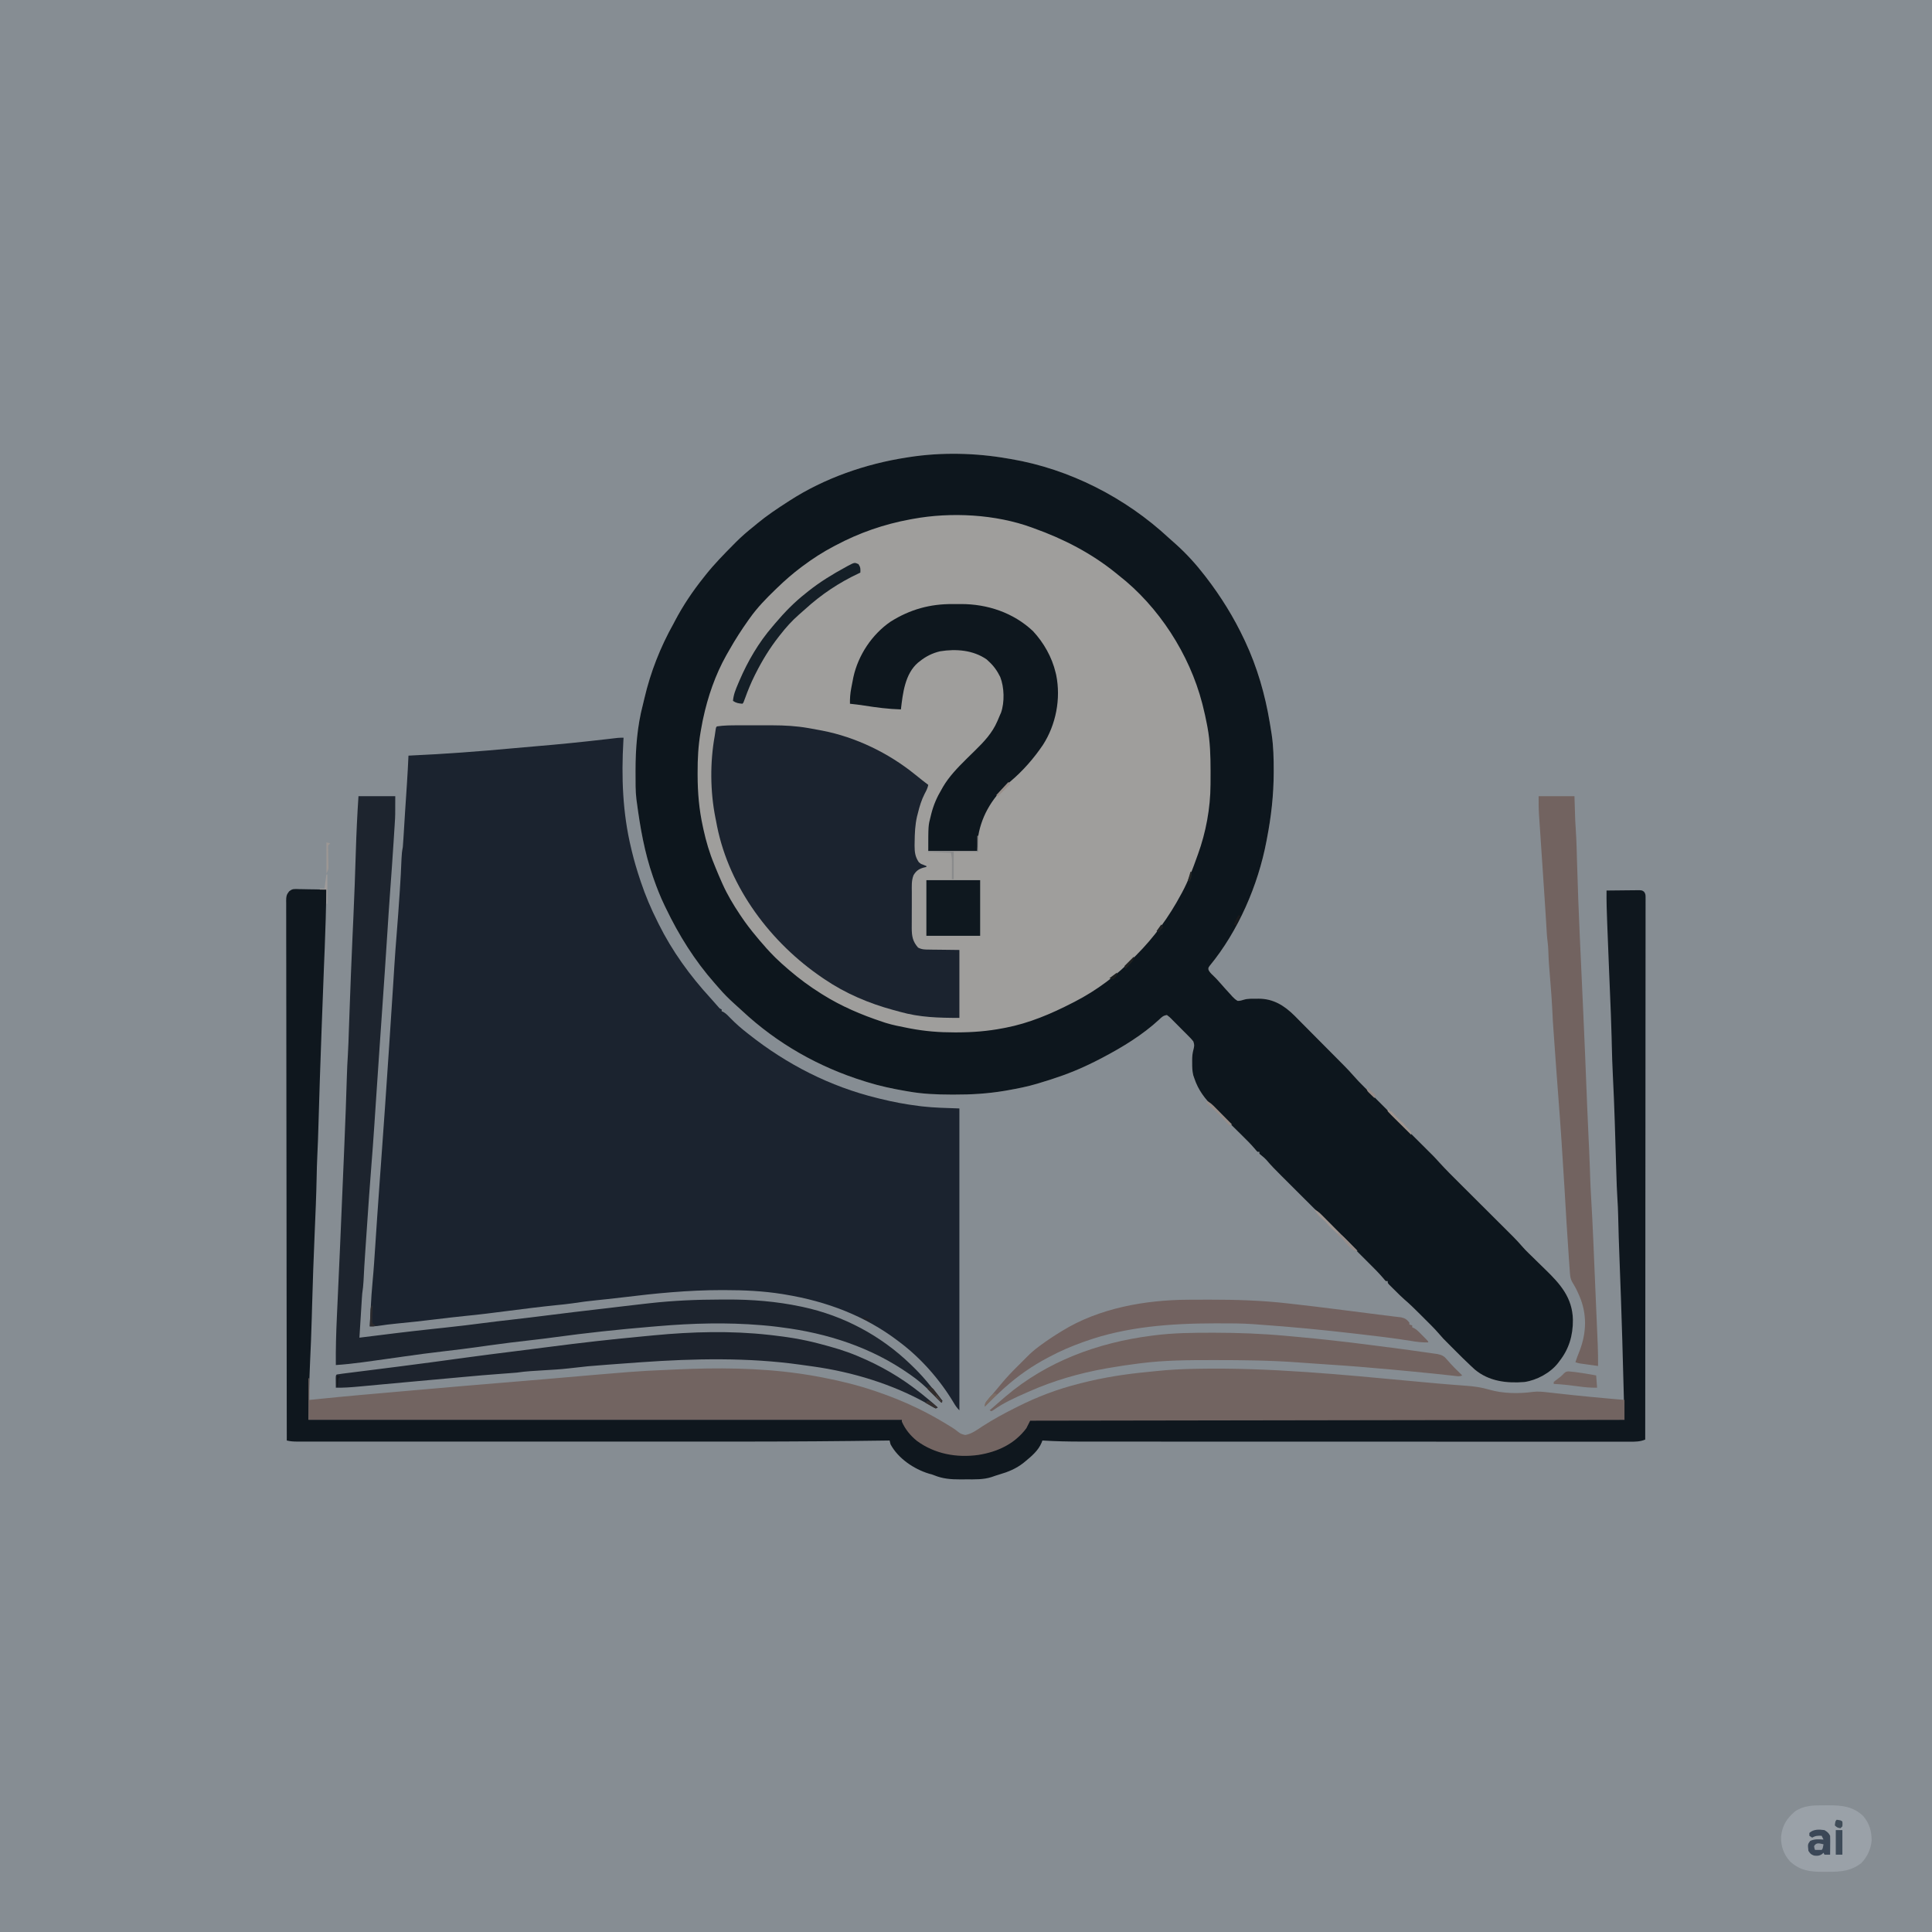 <?xml version="1.0" encoding="UTF-8"?>
<svg version="1.1" xmlns="http://www.w3.org/2000/svg" width="2048" height="2048">
<path d="M0 0 C675.84 0 1351.68 0 2048 0 C2048 675.84 2048 1351.68 2048 2048 C1372.16 2048 696.32 2048 0 2048 C0 1372.16 0 696.32 0 0 Z " fill="#868D93" transform="translate(0,0)"/>
<path d="M0 0 C1.194 0.198 2.389 0.397 3.619 0.601 C65.795 11.157 125.075 41.504 171.113 84.336 C173.62 86.65 176.174 88.889 178.75 91.125 C189.776 101.028 199.964 112.267 209 124 C209.453 124.586 209.906 125.171 210.373 125.775 C226.286 146.426 239.897 168.384 251 192 C251.43 192.907 251.43 192.907 251.868 193.833 C264.662 221.123 273.088 250.311 278 280 C278.144 280.859 278.288 281.717 278.437 282.602 C278.866 285.191 279.281 287.782 279.688 290.375 C279.807 291.122 279.927 291.87 280.05 292.64 C281.935 305.277 282.21 318.057 282.188 330.812 C282.187 331.524 282.186 332.236 282.185 332.969 C282.118 356.746 279.544 379.653 275 403 C274.732 404.429 274.732 404.429 274.458 405.887 C265.592 452.474 244.556 501.048 214.414 537.688 C212.809 539.844 212.809 539.844 213.047 542.078 C214.237 544.477 215.668 545.921 217.625 547.75 C220.244 550.267 222.729 552.78 225.062 555.562 C226.368 557.048 227.682 558.526 229 560 C229.804 560.915 229.804 560.915 230.624 561.848 C232.51 563.97 234.438 566.048 236.375 568.125 C236.987 568.826 237.6 569.526 238.231 570.248 C240.078 572.187 241.659 573.694 244 575 C246.435 574.989 248.299 574.457 250.612 573.709 C254.817 572.46 259.083 572.672 263.438 572.688 C264.315 572.671 265.192 572.655 266.096 572.639 C281.868 572.627 293.485 579.979 304.379 590.778 C306.496 592.904 308.6 595.041 310.703 597.18 C312.194 598.678 313.686 600.174 315.179 601.67 C319.087 605.592 322.98 609.528 326.87 613.468 C330.038 616.671 333.217 619.864 336.397 623.056 C340.211 626.885 344.02 630.719 347.828 634.555 C348.546 635.277 349.263 636 350.003 636.744 C352.051 638.808 354.095 640.876 356.138 642.945 C356.731 643.542 357.324 644.14 357.936 644.756 C360.873 647.738 363.701 650.773 366.437 653.942 C370.075 658.141 373.938 662.072 377.875 665.989 C379.006 667.12 379.006 667.12 380.16 668.274 C382.627 670.741 385.099 673.204 387.57 675.668 C389.297 677.393 391.024 679.118 392.751 680.844 C397.281 685.37 401.814 689.893 406.347 694.416 C410.958 699.017 415.567 703.621 420.176 708.225 C427.617 715.657 435.06 723.088 442.506 730.517 C443.781 731.789 445.056 733.062 446.331 734.336 C447.777 735.778 449.229 737.214 450.682 738.65 C453.103 741.104 455.406 743.638 457.708 746.204 C464.621 753.814 471.922 761.035 479.209 768.284 C481.726 770.789 484.24 773.296 486.753 775.805 C492.083 781.123 497.416 786.437 502.75 791.75 C508.951 797.928 515.151 804.107 521.346 810.29 C523.812 812.749 526.28 815.206 528.749 817.662 C530.27 819.179 531.791 820.696 533.312 822.214 C534.328 823.222 534.328 823.222 535.365 824.251 C539.226 828.113 542.879 832.094 546.448 836.227 C548.294 838.336 550.235 840.316 552.248 842.266 C553.002 843.001 553.757 843.736 554.534 844.493 C555.326 845.261 556.118 846.029 556.934 846.82 C558.652 848.507 560.371 850.195 562.088 851.883 C564.757 854.503 567.431 857.119 570.118 859.721 C586.107 875.223 598.889 889.707 599.361 913.074 C599.442 929.532 595.342 943.899 585 957 C584.528 957.636 584.056 958.271 583.57 958.926 C575.343 969.408 561.108 977.059 548 979 C529.123 980.528 510.222 978.29 495.215 965.655 C494.289 964.795 493.364 963.934 492.41 963.047 C491.899 962.572 491.388 962.097 490.861 961.607 C485.395 956.494 480.079 951.231 474.798 945.928 C473.174 944.299 471.546 942.676 469.916 941.053 C461.285 932.427 461.285 932.427 457.578 928.078 C452.819 922.511 447.56 917.412 442.376 912.245 C440.566 910.441 438.762 908.632 436.959 906.822 C431.72 901.581 426.483 896.418 420.84 891.608 C417.24 888.461 413.881 885.065 410.5 881.688 C409.773 880.973 409.046 880.258 408.297 879.521 C407.268 878.496 407.268 878.496 406.219 877.449 C405.599 876.834 404.98 876.219 404.342 875.585 C403 874 403 874 403 872 C402.34 872 401.68 872 401 872 C399.665 870.645 399.665 870.645 398.072 868.703 C393.295 863.092 388.071 857.947 382.852 852.754 C381.739 851.643 380.626 850.531 379.513 849.42 C377.131 847.041 374.747 844.663 372.362 842.286 C368.584 838.523 364.811 834.755 361.038 830.987 C353.028 822.988 345.014 814.994 337 807 C328.346 798.368 319.692 789.735 311.044 781.097 C307.299 777.357 303.551 773.62 299.802 769.884 C297.464 767.554 295.129 765.221 292.793 762.888 C291.717 761.814 290.639 760.74 289.561 759.667 C284.346 754.477 279.204 749.279 274.475 743.635 C272.948 741.942 271.341 740.548 269.562 739.125 C268.717 738.424 267.871 737.722 267 737 C267 736.34 267 735.68 267 735 C266.34 735 265.68 735 265 735 C263.666 733.641 263.666 733.641 262.072 731.695 C257.785 726.658 253.114 722.046 248.399 717.416 C246.805 715.849 245.216 714.277 243.628 712.704 C239.119 708.237 234.607 703.773 230.079 699.325 C227.293 696.589 224.518 693.842 221.748 691.089 C220.703 690.053 219.654 689.021 218.601 687.993 C209.293 678.901 202.133 669.457 198 657 C197.64 655.942 197.281 654.883 196.91 653.793 C195.828 649.285 195.706 645.176 195.75 640.562 C195.742 639.755 195.735 638.947 195.727 638.115 C195.739 634.121 196.003 630.571 197.078 626.715 C198.028 622.885 198.27 621.633 197 618 C195.174 615.582 193.067 613.483 190.918 611.352 C190.307 610.735 189.697 610.118 189.068 609.483 C187.777 608.185 186.482 606.893 185.181 605.605 C183.189 603.627 181.222 601.625 179.256 599.621 C177.999 598.363 176.74 597.107 175.48 595.852 C174.597 594.949 174.597 594.949 173.697 594.027 C171.86 592.175 171.86 592.175 169 590 C165.197 590.459 163.461 592.182 160.75 594.812 C143.124 611.077 122.143 623.861 101 635 C100.028 635.515 100.028 635.515 99.036 636.041 C94.409 638.473 89.728 640.773 85 643 C84.18 643.387 83.36 643.773 82.515 644.171 C66.765 651.504 50.64 657.05 34 662 C33.135 662.262 32.269 662.523 31.377 662.792 C21.241 665.817 10.976 667.849 0.562 669.688 C-0.58 669.89 -1.722 670.093 -2.898 670.302 C-20.799 673.317 -38.549 674.381 -56.688 674.312 C-57.695 674.311 -58.703 674.309 -59.741 674.307 C-75.036 674.26 -89.909 673.683 -105 671 C-106.606 670.727 -106.606 670.727 -108.244 670.448 C-122.053 668.069 -135.623 665.181 -149 661 C-150.324 660.593 -150.324 660.593 -151.675 660.177 C-200.112 645.141 -244.149 620.2 -281.254 585.562 C-283.908 583.086 -286.602 580.663 -289.312 578.25 C-295.224 572.933 -300.764 567.423 -305.945 561.391 C-307.488 559.596 -309.048 557.818 -310.617 556.047 C-331.508 532.335 -348.345 505.447 -362 477 C-362.525 475.922 -363.05 474.844 -363.591 473.734 C-368.019 464.538 -371.711 455.198 -375.062 445.562 C-375.321 444.82 -375.58 444.078 -375.847 443.314 C-384.875 417.321 -389.379 391.21 -393 364 C-393.124 363.105 -393.249 362.21 -393.377 361.288 C-394.473 352.261 -394.288 343.079 -394.312 334 C-394.315 333.056 -394.318 332.111 -394.32 331.138 C-394.327 307.59 -392.525 283.917 -386.53 261.061 C-385.955 258.824 -385.434 256.579 -384.918 254.328 C-378.43 226.464 -367.98 199.95 -354 175 C-353.549 174.139 -353.098 173.278 -352.633 172.391 C-343.966 155.878 -333.658 140.524 -322 126 C-321.21 124.997 -320.42 123.994 -319.605 122.961 C-310.61 111.712 -300.568 101.468 -290.438 91.25 C-289.575 90.375 -288.713 89.5 -287.825 88.598 C-281.864 82.629 -275.595 77.252 -269 72 C-267.792 70.999 -266.585 69.996 -265.383 68.988 C-255.126 60.512 -244.188 53.184 -233 46 C-232.357 45.582 -231.713 45.163 -231.05 44.732 C-194.141 20.86 -150.274 5.648 -107 -1 C-106.134 -1.14 -105.268 -1.279 -104.375 -1.423 C-70.233 -6.735 -33.992 -5.941 0 0 Z " fill="#9F9E9C" transform="translate(1068,486)"/>
<path d="M0 0 C-0.068 1.16 -0.136 2.32 -0.206 3.515 C-2.377 41.784 -1.032 79.571 8 117 C8.27 118.147 8.54 119.294 8.818 120.476 C11.242 130.603 14.206 140.499 17.5 150.375 C17.758 151.152 18.016 151.929 18.282 152.729 C23.172 167.347 29.057 181.224 36 195 C36.645 196.303 36.645 196.303 37.304 197.632 C51.52 226.232 70.399 252.276 91.965 275.777 C94.822 278.898 97.594 282.093 100.371 285.285 C101.904 287.094 101.904 287.094 104 288 C104 288.66 104 289.32 104 290 C104.818 290.323 104.818 290.323 105.652 290.652 C108.804 292.461 111.078 294.957 113.562 297.562 C119.052 303.169 124.801 308.179 131 313 C131.89 313.705 131.89 313.705 132.798 314.424 C173.154 346.365 218.976 369.823 269 382 C270.034 382.258 271.068 382.516 272.133 382.782 C285.494 386.094 298.85 388.611 312.5 390.312 C313.742 390.472 314.985 390.631 316.265 390.795 C329.552 392.332 342.511 392.5 356 393 C356 498.6 356 604.2 356 713 C353.156 710.156 351.572 707.758 349.562 704.312 C335.235 680.482 315.209 657.715 293 641 C292.38 640.525 291.76 640.051 291.121 639.562 C255.923 612.728 215.132 597.516 171.688 590.312 C170.479 590.11 169.271 589.907 168.026 589.698 C147.856 586.511 127.648 585.563 107.25 585.562 C106.068 585.56 104.887 585.558 103.669 585.556 C68.552 585.567 33.632 589.018 -1.194 593.297 C-6.484 593.944 -11.778 594.537 -17.078 595.098 C-17.85 595.179 -18.622 595.261 -19.417 595.345 C-22.473 595.668 -25.528 595.988 -28.584 596.305 C-37.017 597.183 -45.384 598.176 -53.758 599.52 C-59.367 600.351 -65.009 600.888 -70.649 601.46 C-87.803 603.212 -104.9 605.351 -122 607.562 C-137.165 609.521 -152.315 611.461 -167.535 612.938 C-178.023 613.964 -188.477 615.233 -198.938 616.5 C-212.691 618.166 -226.443 619.729 -240.238 621.012 C-247.17 621.666 -254.033 622.543 -260.915 623.609 C-263.656 623.956 -266.242 624.076 -269 624 C-268.757 619.133 -268.509 614.267 -268.255 609.4 C-268.17 607.756 -268.087 606.112 -268.005 604.468 C-267.545 595.216 -266.948 585.999 -266.066 576.777 C-264.816 563.63 -263.976 550.456 -263.114 537.278 C-262.577 529.077 -262.028 520.876 -261.477 512.676 C-261.418 511.804 -261.36 510.933 -261.299 510.035 C-260.374 496.284 -259.401 482.538 -258.398 468.793 C-258.33 467.85 -258.261 466.906 -258.19 465.934 C-257.835 461.069 -257.479 456.203 -257.123 451.337 C-254.188 411.192 -251.419 371.038 -248.75 330.875 C-248.666 329.614 -248.582 328.353 -248.496 327.053 C-247.024 304.929 -245.553 282.804 -244.152 260.675 C-244.085 259.607 -244.017 258.538 -243.947 257.438 C-243.632 252.455 -243.318 247.473 -243.008 242.49 C-242.285 230.963 -241.441 219.449 -240.5 207.938 C-239.338 193.632 -238.312 179.322 -237.375 165 C-237.313 164.057 -237.25 163.114 -237.186 162.142 C-236.438 150.813 -235.792 139.488 -235.373 128.142 C-235.205 123.965 -234.845 120.097 -234 116 C-233.696 112.767 -233.51 109.527 -233.316 106.285 C-233.257 105.33 -233.197 104.374 -233.135 103.39 C-232.941 100.281 -232.752 97.172 -232.562 94.062 C-232.363 90.845 -232.162 87.629 -231.962 84.412 C-231.828 82.274 -231.696 80.137 -231.563 77.999 C-230.964 68.344 -230.32 58.692 -229.647 49.041 C-228.963 39.034 -228.482 29.018 -228 19 C-227.174 18.964 -227.174 18.964 -226.332 18.926 C-189.38 17.28 -152.632 14.498 -115.809 11.083 C-107.662 10.328 -99.513 9.607 -91.359 8.934 C-67.927 6.991 -44.568 4.609 -21.208 1.93 C-20.089 1.802 -18.97 1.674 -17.818 1.542 C-15.716 1.301 -13.614 1.058 -11.512 0.813 C-10.578 0.705 -9.644 0.598 -8.681 0.487 C-7.869 0.393 -7.058 0.298 -6.222 0.201 C-4.155 0.014 -2.075 0 0 0 Z " fill="#1B232F" transform="translate(661,782)"/>
<path d="M0 0 C1.194 0.198 2.389 0.397 3.619 0.601 C65.795 11.157 125.075 41.504 171.113 84.336 C173.62 86.65 176.174 88.889 178.75 91.125 C189.776 101.028 199.964 112.267 209 124 C209.453 124.586 209.906 125.171 210.373 125.775 C226.286 146.426 239.897 168.384 251 192 C251.43 192.907 251.43 192.907 251.868 193.833 C264.662 221.123 273.088 250.311 278 280 C278.144 280.859 278.288 281.717 278.437 282.602 C278.866 285.191 279.281 287.782 279.688 290.375 C279.807 291.122 279.927 291.87 280.05 292.64 C281.935 305.277 282.21 318.057 282.188 330.812 C282.187 331.524 282.186 332.236 282.185 332.969 C282.118 356.746 279.544 379.653 275 403 C274.732 404.429 274.732 404.429 274.458 405.887 C265.592 452.474 244.556 501.048 214.414 537.688 C212.809 539.844 212.809 539.844 213.047 542.078 C214.237 544.477 215.668 545.921 217.625 547.75 C220.244 550.267 222.729 552.78 225.062 555.562 C226.368 557.048 227.682 558.526 229 560 C229.804 560.915 229.804 560.915 230.624 561.848 C232.51 563.97 234.438 566.048 236.375 568.125 C236.987 568.826 237.6 569.526 238.231 570.248 C240.078 572.187 241.659 573.694 244 575 C246.435 574.989 248.299 574.457 250.612 573.709 C254.817 572.46 259.083 572.672 263.438 572.688 C264.315 572.671 265.192 572.655 266.096 572.639 C281.868 572.627 293.485 579.979 304.379 590.778 C306.496 592.904 308.6 595.041 310.703 597.18 C312.194 598.678 313.686 600.174 315.179 601.67 C319.087 605.592 322.98 609.528 326.87 613.468 C330.038 616.671 333.217 619.864 336.397 623.056 C340.211 626.885 344.02 630.719 347.828 634.555 C348.546 635.277 349.263 636 350.003 636.744 C352.051 638.808 354.095 640.876 356.138 642.945 C356.731 643.542 357.324 644.14 357.936 644.756 C360.873 647.738 363.701 650.773 366.437 653.942 C370.075 658.141 373.938 662.072 377.875 665.989 C379.006 667.12 379.006 667.12 380.16 668.274 C382.627 670.741 385.099 673.204 387.57 675.668 C389.297 677.393 391.024 679.118 392.751 680.844 C397.281 685.37 401.814 689.893 406.347 694.416 C410.958 699.017 415.567 703.621 420.176 708.225 C427.617 715.657 435.06 723.088 442.506 730.517 C443.781 731.789 445.056 733.062 446.331 734.336 C447.777 735.778 449.229 737.214 450.682 738.65 C453.103 741.104 455.406 743.638 457.708 746.204 C464.621 753.814 471.922 761.035 479.209 768.284 C481.726 770.789 484.24 773.296 486.753 775.805 C492.083 781.123 497.416 786.437 502.75 791.75 C508.951 797.928 515.151 804.107 521.346 810.29 C523.812 812.749 526.28 815.206 528.749 817.662 C530.27 819.179 531.791 820.696 533.312 822.214 C534.328 823.222 534.328 823.222 535.365 824.251 C539.226 828.113 542.879 832.094 546.448 836.227 C548.294 838.336 550.235 840.316 552.248 842.266 C553.002 843.001 553.757 843.736 554.534 844.493 C555.326 845.261 556.118 846.029 556.934 846.82 C558.652 848.507 560.371 850.195 562.088 851.883 C564.757 854.503 567.431 857.119 570.118 859.721 C586.107 875.223 598.889 889.707 599.361 913.074 C599.442 929.532 595.342 943.899 585 957 C584.528 957.636 584.056 958.271 583.57 958.926 C575.343 969.408 561.108 977.059 548 979 C529.123 980.528 510.222 978.29 495.215 965.655 C494.289 964.795 493.364 963.934 492.41 963.047 C491.899 962.572 491.388 962.097 490.861 961.607 C485.395 956.494 480.079 951.231 474.798 945.928 C473.174 944.299 471.546 942.676 469.916 941.053 C461.285 932.427 461.285 932.427 457.578 928.078 C452.819 922.511 447.56 917.412 442.376 912.245 C440.566 910.441 438.762 908.632 436.959 906.822 C431.72 901.581 426.483 896.418 420.84 891.608 C417.24 888.461 413.881 885.065 410.5 881.688 C409.773 880.973 409.046 880.258 408.297 879.521 C407.268 878.496 407.268 878.496 406.219 877.449 C405.599 876.834 404.98 876.219 404.342 875.585 C403 874 403 874 403 872 C402.34 872 401.68 872 401 872 C399.665 870.645 399.665 870.645 398.072 868.703 C393.295 863.092 388.071 857.947 382.852 852.754 C381.739 851.643 380.626 850.531 379.513 849.42 C377.131 847.041 374.747 844.663 372.362 842.286 C368.584 838.523 364.811 834.755 361.038 830.987 C353.028 822.988 345.014 814.994 337 807 C328.346 798.368 319.692 789.735 311.044 781.097 C307.299 777.357 303.551 773.62 299.802 769.884 C297.464 767.554 295.129 765.221 292.793 762.888 C291.717 761.814 290.639 760.74 289.561 759.667 C284.346 754.477 279.204 749.279 274.475 743.635 C272.948 741.942 271.341 740.548 269.562 739.125 C268.717 738.424 267.871 737.722 267 737 C267 736.34 267 735.68 267 735 C266.34 735 265.68 735 265 735 C263.666 733.641 263.666 733.641 262.072 731.695 C257.785 726.658 253.114 722.046 248.399 717.416 C246.805 715.849 245.216 714.277 243.628 712.704 C239.119 708.237 234.607 703.773 230.079 699.325 C227.293 696.589 224.518 693.842 221.748 691.089 C220.703 690.053 219.654 689.021 218.601 687.993 C209.293 678.901 202.133 669.457 198 657 C197.64 655.942 197.281 654.883 196.91 653.793 C195.828 649.285 195.706 645.176 195.75 640.562 C195.742 639.755 195.735 638.947 195.727 638.115 C195.739 634.121 196.003 630.571 197.078 626.715 C198.028 622.885 198.27 621.633 197 618 C195.174 615.582 193.067 613.483 190.918 611.352 C190.307 610.735 189.697 610.118 189.068 609.483 C187.777 608.185 186.482 606.893 185.181 605.605 C183.189 603.627 181.222 601.625 179.256 599.621 C177.999 598.363 176.74 597.107 175.48 595.852 C174.597 594.949 174.597 594.949 173.697 594.027 C171.86 592.175 171.86 592.175 169 590 C165.197 590.459 163.461 592.182 160.75 594.812 C143.124 611.077 122.143 623.861 101 635 C100.028 635.515 100.028 635.515 99.036 636.041 C94.409 638.473 89.728 640.773 85 643 C84.18 643.387 83.36 643.773 82.515 644.171 C66.765 651.504 50.64 657.05 34 662 C33.135 662.262 32.269 662.523 31.377 662.792 C21.241 665.817 10.976 667.849 0.562 669.688 C-0.58 669.89 -1.722 670.093 -2.898 670.302 C-20.799 673.317 -38.549 674.381 -56.688 674.312 C-57.695 674.311 -58.703 674.309 -59.741 674.307 C-75.036 674.26 -89.909 673.683 -105 671 C-106.606 670.727 -106.606 670.727 -108.244 670.448 C-122.053 668.069 -135.623 665.181 -149 661 C-150.324 660.593 -150.324 660.593 -151.675 660.177 C-200.112 645.141 -244.149 620.2 -281.254 585.562 C-283.908 583.086 -286.602 580.663 -289.312 578.25 C-295.224 572.933 -300.764 567.423 -305.945 561.391 C-307.488 559.596 -309.048 557.818 -310.617 556.047 C-331.508 532.335 -348.345 505.447 -362 477 C-362.525 475.922 -363.05 474.844 -363.591 473.734 C-368.019 464.538 -371.711 455.198 -375.062 445.562 C-375.321 444.82 -375.58 444.078 -375.847 443.314 C-384.875 417.321 -389.379 391.21 -393 364 C-393.124 363.105 -393.249 362.21 -393.377 361.288 C-394.473 352.261 -394.288 343.079 -394.312 334 C-394.315 333.056 -394.318 332.111 -394.32 331.138 C-394.327 307.59 -392.525 283.917 -386.53 261.061 C-385.955 258.824 -385.434 256.579 -384.918 254.328 C-378.43 226.464 -367.98 199.95 -354 175 C-353.549 174.139 -353.098 173.278 -352.633 172.391 C-343.966 155.878 -333.658 140.524 -322 126 C-321.21 124.997 -320.42 123.994 -319.605 122.961 C-310.61 111.712 -300.568 101.468 -290.438 91.25 C-289.575 90.375 -288.713 89.5 -287.825 88.598 C-281.864 82.629 -275.595 77.252 -269 72 C-267.792 70.999 -266.585 69.996 -265.383 68.988 C-255.126 60.512 -244.188 53.184 -233 46 C-232.357 45.582 -231.713 45.163 -231.05 44.732 C-194.141 20.86 -150.274 5.648 -107 -1 C-106.134 -1.14 -105.268 -1.279 -104.375 -1.423 C-70.233 -6.735 -33.992 -5.941 0 0 Z M-100 64 C-100.981 64.177 -101.962 64.354 -102.973 64.536 C-130.863 69.686 -156.95 78.668 -182 92 C-183.066 92.558 -183.066 92.558 -184.154 93.127 C-195.762 99.227 -206.504 106.146 -217 114 C-217.624 114.466 -218.248 114.931 -218.891 115.411 C-227.764 122.082 -236.019 129.29 -244 137 C-244.707 137.68 -245.415 138.36 -246.144 139.061 C-255.894 148.481 -265.12 157.949 -273 169 C-273.514 169.718 -274.027 170.435 -274.557 171.175 C-281.878 181.479 -288.695 192.02 -294.893 203.037 C-295.928 204.872 -296.984 206.694 -298.043 208.516 C-309.723 229.311 -317.734 252.591 -322.688 275.875 C-322.878 276.77 -323.069 277.666 -323.265 278.588 C-323.895 281.718 -324.458 284.853 -325 288 C-325.127 288.726 -325.254 289.452 -325.384 290.199 C-327.814 304.436 -328.563 318.384 -328.5 332.812 C-328.499 333.877 -328.497 334.941 -328.496 336.037 C-328.435 354.485 -326.954 371.95 -323 390 C-322.759 391.121 -322.519 392.243 -322.271 393.398 C-319.504 406.004 -315.939 418.083 -311 430 C-310.398 431.498 -309.796 432.997 -309.195 434.496 C-307.218 439.37 -305.137 444.194 -303 449 C-302.655 449.778 -302.311 450.556 -301.956 451.357 C-296.91 462.549 -290.732 472.862 -283.938 483.062 C-283.562 483.628 -283.187 484.193 -282.801 484.775 C-277.612 492.554 -272.032 499.86 -266 507 C-264.984 508.227 -263.969 509.453 -262.953 510.68 C-257.931 516.649 -252.764 522.416 -247.25 527.938 C-246.744 528.445 -246.237 528.952 -245.716 529.474 C-241.633 533.497 -237.346 537.265 -233 541 C-232.36 541.552 -231.72 542.104 -231.061 542.673 C-220.569 551.659 -209.701 559.663 -198 567 C-197.315 567.433 -196.63 567.865 -195.924 568.311 C-176.173 580.679 -155.076 589.673 -133 597 C-131.132 597.628 -131.132 597.628 -129.227 598.27 C-121.652 600.617 -113.9 602.099 -106.125 603.625 C-104.547 603.935 -104.547 603.935 -102.938 604.251 C-87.302 607.204 -72.194 608.408 -56.312 608.375 C-54.905 608.375 -54.905 608.375 -53.469 608.374 C-36.999 608.338 -21.201 607.136 -5 604 C-4.078 603.829 -3.156 603.657 -2.206 603.481 C22.811 598.691 46.47 588.633 69 577 C69.827 576.578 70.654 576.155 71.505 575.72 C94.603 563.809 116.081 547.828 134 529 C135.183 527.819 135.183 527.819 136.391 526.613 C155.557 507.418 171.199 485.888 184 462 C184.506 461.072 184.506 461.072 185.022 460.125 C191.636 447.92 196.342 435.052 201 422 C201.397 420.911 201.397 420.911 201.801 419.8 C210.348 396.292 215.077 370.761 215.203 345.742 C215.21 344.804 215.217 343.866 215.224 342.899 C215.242 339.891 215.248 336.883 215.25 333.875 C215.251 332.846 215.251 331.817 215.252 330.757 C215.236 315.307 214.834 300.232 212 285 C211.823 284.037 211.646 283.075 211.464 282.083 C210.184 275.335 208.681 268.659 207 262 C206.79 261.167 206.581 260.335 206.365 259.477 C192.91 207.606 160.362 157.02 118 124 C116.945 123.145 115.892 122.288 114.84 121.43 C88.839 100.363 59.411 85.243 28 74 C27.019 73.637 27.019 73.637 26.018 73.267 C-12.55 59.104 -59.77 56.636 -100 64 Z " fill="#0D161D" transform="translate(1068,486)"/>
<path d="M0 0 C0.74 0 1.481 0.001 2.244 0.001 C3.027 0.027 3.811 0.053 4.618 0.079 C5.432 0.086 6.246 0.093 7.085 0.101 C9.674 0.129 12.26 0.191 14.848 0.255 C16.608 0.28 18.368 0.303 20.128 0.323 C24.431 0.378 28.733 0.465 33.036 0.568 C32.63 21.275 32.113 41.973 31.249 62.667 C31.023 68.084 30.804 73.502 30.584 78.92 C30.539 80.044 30.493 81.167 30.446 82.324 C29.629 102.546 28.899 122.772 28.164 142.997 C28.034 146.569 27.903 150.141 27.773 153.713 C26.609 185.634 25.508 217.556 24.632 249.487 C24.319 260.782 23.95 272.064 23.377 283.349 C23.015 290.605 22.841 297.857 22.705 305.121 C22.317 325.032 21.461 344.922 20.598 364.818 C19.478 390.662 18.568 416.503 17.855 442.362 C17.739 446.556 17.623 450.749 17.505 454.943 C17.486 455.616 17.467 456.289 17.447 456.983 C17.029 471.694 16.439 486.397 15.733 501.097 C14.793 521.589 14.502 542.037 14.036 562.568 C221.606 562.568 429.176 562.568 643.036 562.568 C645.016 566.198 646.996 569.828 649.036 573.568 C660.592 588.839 678.056 596.343 696.645 599.064 C718.307 601.788 741.669 597.775 760.036 585.568 C768.451 578.997 774.279 572.082 779.036 562.568 C986.936 562.568 1194.836 562.568 1409.036 562.568 C1407.612 506.337 1406.068 450.135 1403.845 393.936 C1403.208 377.845 1402.678 361.756 1402.339 345.656 C1402.193 339.878 1401.963 334.134 1401.563 328.367 C1400.983 319.511 1400.697 310.652 1400.436 301.782 C1400.349 298.858 1400.26 295.934 1400.169 293.009 C1399.913 284.704 1399.663 276.399 1399.414 268.094 C1399.23 261.985 1399.043 255.876 1398.852 249.767 C1398.821 248.761 1398.79 247.755 1398.757 246.718 C1398.235 230.112 1397.538 213.517 1396.706 196.923 C1396.177 186.285 1395.816 175.655 1395.598 165.005 C1395.56 163.293 1395.522 161.581 1395.483 159.868 C1395.467 159.145 1395.45 158.422 1395.433 157.677 C1395.032 140.946 1394.29 124.226 1393.598 107.505 C1393.532 105.891 1393.465 104.277 1393.399 102.663 C1393.266 99.444 1393.133 96.225 1393 93.006 C1392.967 92.213 1392.934 91.42 1392.901 90.603 C1392.835 89.004 1392.768 87.406 1392.702 85.807 C1392.102 71.294 1391.524 56.78 1390.978 42.264 C1390.893 40 1390.807 37.736 1390.719 35.472 C1390.284 24.165 1389.892 12.885 1390.036 1.568 C1395.393 1.494 1400.749 1.439 1406.106 1.403 C1407.929 1.388 1409.752 1.367 1411.574 1.341 C1414.193 1.305 1416.811 1.288 1419.43 1.275 C1420.246 1.259 1421.062 1.244 1421.902 1.228 C1427.573 1.226 1427.573 1.226 1429.752 2.834 C1431.322 4.954 1431.41 6.033 1431.408 8.653 C1431.415 9.489 1431.422 10.326 1431.429 11.188 C1431.421 12.109 1431.413 13.03 1431.405 13.979 C1431.408 14.96 1431.412 15.941 1431.416 16.952 C1431.424 20.271 1431.41 23.59 1431.397 26.909 C1431.398 29.3 1431.401 31.691 1431.404 34.082 C1431.41 39.297 1431.406 44.511 1431.394 49.726 C1431.375 57.479 1431.374 65.233 1431.377 72.987 C1431.381 86.029 1431.371 99.071 1431.353 112.113 C1431.335 125.031 1431.324 137.948 1431.321 150.866 C1431.32 151.668 1431.32 152.471 1431.32 153.297 C1431.319 157.373 1431.318 161.448 1431.317 165.523 C1431.311 194.405 1431.291 223.287 1431.262 252.169 C1431.235 280.232 1431.213 308.294 1431.201 336.357 C1431.2 337.222 1431.2 338.086 1431.199 338.977 C1431.196 347.66 1431.192 356.343 1431.188 365.027 C1431.18 382.716 1431.172 400.405 1431.163 418.094 C1431.163 418.908 1431.162 419.721 1431.162 420.559 C1431.134 474.895 1431.086 529.231 1431.036 583.568 C1425.556 585.854 1420.611 585.847 1414.78 585.817 C1413.744 585.819 1412.708 585.822 1411.641 585.824 C1408.153 585.831 1404.665 585.823 1401.177 585.815 C1398.658 585.816 1396.138 585.819 1393.619 585.822 C1388.132 585.827 1382.645 585.826 1377.159 585.819 C1368.999 585.81 1360.839 585.811 1352.68 585.815 C1338.949 585.822 1325.218 585.818 1311.488 585.81 C1297.878 585.801 1284.268 585.796 1270.658 585.796 C1269.388 585.796 1269.388 585.796 1268.093 585.796 C1264.656 585.796 1261.22 585.796 1257.783 585.797 C1225.528 585.797 1193.272 585.788 1161.016 585.772 C1132.383 585.759 1103.75 585.752 1075.117 585.753 C1073.28 585.753 1071.444 585.753 1069.607 585.753 C1068.245 585.753 1068.245 585.753 1066.856 585.753 C1062.285 585.753 1057.714 585.753 1053.143 585.753 C1051.791 585.753 1051.791 585.753 1050.411 585.753 C1026.471 585.754 1002.531 585.749 978.591 585.743 C977.738 585.743 976.886 585.743 976.008 585.742 C972.58 585.742 969.152 585.741 965.725 585.74 C953.824 585.737 941.923 585.735 930.021 585.735 C914.67 585.734 899.318 585.73 883.967 585.72 C875.857 585.715 867.747 585.713 859.637 585.714 C853.565 585.715 847.493 585.711 841.421 585.704 C838.976 585.702 836.532 585.702 834.088 585.704 C820.037 585.713 806.062 585.432 792.036 584.568 C791.735 585.348 791.434 586.128 791.124 586.932 C787.764 595.071 780.702 601.105 774.036 606.568 C773.376 607.114 772.716 607.661 772.036 608.224 C764.174 614.437 755.715 617.885 746.141 620.657 C743.479 621.438 740.893 622.313 738.286 623.255 C729.567 626.139 720.318 625.754 711.234 625.753 C709.106 625.755 706.978 625.773 704.85 625.792 C695.063 625.833 686.207 625.124 677.118 621.349 C674.873 620.466 674.873 620.466 671.805 619.72 C655.751 614.812 639.065 603.581 631.036 588.568 C630.68 587.24 630.343 585.907 630.036 584.568 C629.179 584.58 628.322 584.592 627.439 584.605 C577.939 585.302 528.444 585.67 478.939 585.697 C478.279 585.697 477.619 585.698 476.94 585.698 C459.52 585.707 442.099 585.707 424.679 585.703 C414.34 585.701 404.001 585.7 393.662 585.701 C392.543 585.702 392.543 585.702 391.402 585.702 C388.372 585.702 385.342 585.702 382.313 585.703 C354.232 585.706 326.152 585.703 298.071 585.698 C273.184 585.693 248.296 585.693 223.409 585.698 C195.236 585.703 167.063 585.705 138.89 585.702 C135.894 585.702 132.898 585.702 129.902 585.701 C129.164 585.701 128.427 585.701 127.667 585.701 C116.56 585.7 105.452 585.701 94.344 585.704 C81.775 585.707 69.206 585.706 56.637 585.701 C50.232 585.698 43.827 585.697 37.422 585.7 C31.568 585.703 25.714 585.702 19.861 585.696 C17.739 585.695 15.617 585.696 13.495 585.698 C10.622 585.701 7.75 585.698 4.877 585.693 C4.045 585.696 3.213 585.698 2.356 585.701 C-1.541 585.688 -5.177 585.525 -8.964 584.568 C-9.05 529.438 -9.129 474.309 -9.176 419.179 C-9.177 418.364 -9.177 417.548 -9.178 416.708 C-9.193 398.985 -9.207 381.262 -9.219 363.539 C-9.226 354.849 -9.232 346.158 -9.239 337.467 C-9.239 336.602 -9.24 335.737 -9.241 334.846 C-9.262 306.798 -9.3 278.751 -9.346 250.703 C-9.393 221.888 -9.424 193.072 -9.434 164.257 C-9.435 160.19 -9.437 156.123 -9.438 152.055 C-9.439 151.255 -9.439 150.454 -9.44 149.63 C-9.445 136.728 -9.469 123.827 -9.498 110.925 C-9.528 97.965 -9.539 85.004 -9.532 72.043 C-9.528 64.336 -9.538 56.63 -9.568 48.924 C-9.589 43.178 -9.584 37.433 -9.569 31.687 C-9.566 29.356 -9.573 27.025 -9.589 24.694 C-9.608 21.537 -9.598 18.382 -9.579 15.225 C-9.592 14.31 -9.606 13.394 -9.619 12.45 C-9.559 7.951 -9.421 6.148 -6.551 2.502 C-4.021 0.61 -3.074 -0.053 0 0 Z " fill="#0F171E" transform="translate(312.964,942.432)"/>
<path d="M0 0 C0.939 0.131 1.877 0.262 2.844 0.397 C9.933 1.413 16.969 2.647 24 4 C24.64 4.123 25.28 4.246 25.939 4.373 C44.083 7.892 61.788 12.223 79.312 18.125 C80.048 18.373 80.783 18.62 81.541 18.875 C96.358 23.904 110.771 29.638 124.875 36.438 C125.487 36.732 126.099 37.026 126.729 37.329 C138.095 42.822 148.925 48.998 159.672 55.625 C160.577 56.183 161.483 56.741 162.416 57.316 C165 59 165 59 167.381 60.84 C171.376 63.948 171.376 63.948 176.167 65.167 C182.943 64.05 188.52 59.853 194.125 56.125 C205.732 48.641 217.635 42.135 230 36 C230.726 35.634 231.453 35.267 232.201 34.89 C252.509 24.677 273.968 16.562 296 11 C297.228 10.68 297.228 10.68 298.481 10.354 C321.935 4.272 345.719 0.574 369.823 -1.696 C372.722 -1.973 375.617 -2.275 378.512 -2.59 C392.32 -4.062 406.119 -4.732 420 -5 C420.717 -5.014 421.434 -5.029 422.173 -5.044 C498.496 -6.501 574.951 1.081 650.863 8.145 C653.531 8.393 656.199 8.641 658.866 8.889 C660.609 9.051 662.352 9.213 664.095 9.376 C673.572 10.259 683.05 11.1 692.54 11.839 C693.391 11.906 694.242 11.972 695.119 12.041 C699.145 12.355 703.171 12.662 707.198 12.955 C715.638 13.589 723.453 14.64 731.578 17.07 C746.466 21.347 762.987 21.492 778.3 19.432 C783.255 18.858 787.895 19.273 792.832 19.855 C793.767 19.957 794.701 20.059 795.664 20.164 C797.672 20.383 799.679 20.606 801.686 20.834 C807.024 21.438 812.366 22.01 817.707 22.586 C818.801 22.705 819.894 22.823 821.021 22.945 C832.669 24.199 844.332 25.271 856 26.312 C856.968 26.399 857.936 26.486 858.934 26.575 C864.289 27.055 869.644 27.528 875 28 C875 34.93 875 41.86 875 49 C667.1 49.33 459.2 49.66 245 50 C243.68 52.64 242.36 55.28 241 58 C228.412 74.776 210.336 83.093 190.029 86.312 C166.869 89.471 143.883 85.276 124.879 71.355 C117.999 65.726 112.597 59.179 109 51 C109 50.34 109 49.68 109 49 C-98.57 49 -306.14 49 -520 49 C-520 34.48 -520 19.96 -520 5 C-519.67 5 -519.34 5 -519 5 C-519 12.59 -519 20.18 -519 28 C-516.901 27.781 -514.803 27.562 -512.641 27.336 C-481.063 24.074 -449.437 21.345 -417.812 18.593 C-411.033 18.003 -404.255 17.409 -397.478 16.815 C-369.619 14.371 -341.759 11.947 -313.884 9.702 C-298.721 8.48 -283.564 7.197 -268.408 5.88 C-171.752 -2.511 -171.752 -2.511 -140.772 -3.837 C-137.236 -3.99 -133.7 -4.161 -130.164 -4.336 C-86.894 -6.325 -42.949 -6.097 0 0 Z " fill="#726461" transform="translate(847,1456)"/>
<path d="M0 0 C1.306 -0.001 2.611 -0.002 3.957 -0.003 C6.712 -0.004 9.467 -0.002 12.222 0.002 C15.707 0.008 19.193 0.005 22.679 -0.001 C26.057 -0.006 29.435 -0.002 32.812 0 C34.655 -0.003 34.655 -0.003 36.536 -0.006 C49.11 0.027 61.527 0.72 73.93 2.883 C74.956 3.061 75.983 3.24 77.04 3.424 C80.132 3.975 83.219 4.548 86.305 5.133 C87.184 5.297 88.063 5.462 88.969 5.631 C124.492 12.516 159.257 29.393 187.305 52.133 C189.159 53.612 191.013 55.091 192.867 56.57 C193.632 57.188 194.396 57.805 195.184 58.441 C197.196 60.046 199.237 61.6 201.305 63.133 C200.622 66.639 199.186 69.377 197.492 72.508 C194.107 79.197 192.056 85.861 190.305 93.133 C190.004 94.275 189.704 95.417 189.395 96.594 C187.335 105.581 186.965 114.423 186.867 123.633 C186.845 124.838 186.823 126.044 186.8 127.286 C186.818 134.343 187.312 139.224 191.305 145.133 C193.326 146.853 193.326 146.853 195.555 147.633 C196.261 147.932 196.968 148.231 197.695 148.539 C198.226 148.735 198.757 148.931 199.305 149.133 C199.305 149.463 199.305 149.793 199.305 150.133 C198.253 150.38 197.201 150.628 196.117 150.883 C191.218 152.318 188.297 154.429 185.691 158.905 C183.343 164.677 183.857 170.97 183.871 177.098 C183.867 178.459 183.861 179.819 183.855 181.18 C183.846 184.024 183.849 186.867 183.859 189.711 C183.87 193.337 183.85 196.961 183.821 200.587 C183.802 203.395 183.803 206.203 183.808 209.011 C183.809 210.992 183.792 212.972 183.775 214.953 C183.841 223.532 184.772 229.104 190.464 235.595 C194.556 237.81 198.172 237.736 202.762 237.742 C203.563 237.758 204.364 237.773 205.189 237.79 C208.165 237.842 211.141 237.86 214.117 237.883 C220.779 237.965 227.441 238.048 234.305 238.133 C234.305 261.893 234.305 285.653 234.305 310.133 C212.296 310.133 192.356 309.626 171.436 303.73 C169.058 303.064 166.672 302.427 164.285 301.789 C138.426 294.771 113.517 284.234 91.305 269.133 C90.606 268.662 89.908 268.192 89.189 267.707 C34.473 230.635 -9.391 172.47 -22.598 106.887 C-22.965 104.969 -23.331 103.051 -23.695 101.133 C-23.891 100.17 -24.088 99.207 -24.29 98.214 C-29.885 70.181 -30.133 39.343 -25.055 11.186 C-24.701 9.166 -24.423 7.147 -24.16 5.113 C-23.695 2.133 -23.695 2.133 -22.695 1.133 C-15.131 0.002 -7.637 -0.012 0 0 Z " fill="#1B232F" transform="translate(782.695,768.867)"/>
<path d="M0 0 C12.87 0 25.74 0 39 0 C39 20.702 39 20.702 38.484 28.508 C38.429 29.417 38.373 30.326 38.316 31.263 C38.133 34.217 37.942 37.171 37.75 40.125 C37.616 42.256 37.482 44.388 37.348 46.519 C36.185 64.834 34.886 83.14 33.534 101.442 C32.479 115.807 31.535 130.176 30.629 144.551 C28.932 171.459 27.07 198.355 25.202 225.252 C24.413 236.617 23.627 247.982 22.84 259.348 C22.756 260.551 22.673 261.755 22.587 262.996 C21.44 279.573 20.308 296.151 19.216 312.731 C18.586 322.283 17.947 331.833 17.305 341.383 C17.144 343.78 16.984 346.177 16.825 348.574 C15.841 363.409 14.758 378.231 13.566 393.051 C11.901 413.788 10.473 434.539 9.071 455.295 C8.807 459.193 8.54 463.09 8.274 466.987 C8.012 470.82 7.751 474.652 7.491 478.485 C7.37 480.275 7.248 482.065 7.125 483.855 C6.448 493.778 5.819 503.699 5.377 513.636 C5.161 518.146 4.675 522.53 4 527 C3.848 528.701 3.717 530.404 3.611 532.109 C3.521 533.52 3.521 533.52 3.429 534.959 C3.369 535.951 3.308 536.943 3.246 537.965 C3.148 539.515 3.148 539.515 3.049 541.096 C2.842 544.376 2.64 547.657 2.438 550.938 C2.298 553.17 2.158 555.402 2.018 557.635 C1.675 563.09 1.337 568.545 1 574 C2.076 573.864 3.151 573.728 4.259 573.589 C28.729 570.503 53.199 567.476 77.723 564.848 C81.711 564.42 85.699 563.991 89.688 563.562 C91.194 563.401 91.194 563.401 92.73 563.235 C106.141 561.79 119.521 560.223 132.892 558.445 C142.063 557.231 151.244 556.153 160.438 555.125 C174.473 553.553 188.488 551.832 202.5 550.062 C219.912 547.865 237.332 545.754 254.769 543.756 C256.525 543.555 258.282 543.354 260.039 543.152 C260.891 543.055 261.743 542.957 262.62 542.857 C267.946 542.244 273.267 541.604 278.586 540.941 C286.276 539.985 293.973 539.098 301.677 538.256 C304.098 537.989 306.518 537.714 308.938 537.44 C333.943 534.647 358.824 533.602 383.965 533.567 C386.147 533.563 388.329 533.554 390.511 533.544 C417 533.45 443.04 535.517 469 541 C469.694 541.145 470.388 541.29 471.103 541.44 C514.136 550.698 553.349 571.563 585 602 C585.54 602.519 586.081 603.037 586.638 603.571 C593.977 610.655 600.698 617.965 607 626 C608.629 628.039 610.263 630.074 611.896 632.11 C614.269 635.069 616.635 638.034 619 641 C618.67 641.66 618.34 642.32 618 643 C617.239 642.215 617.239 642.215 616.462 641.415 C606.818 631.512 597.396 621.895 586 614 C585.175 613.417 585.175 613.417 584.334 612.822 C543.796 584.232 496.912 569.136 448 563 C446.466 562.796 444.932 562.591 443.398 562.387 C438.941 561.819 434.477 561.387 430 561 C428.458 560.865 428.458 560.865 426.884 560.727 C390.399 557.656 354.17 558.68 317.727 561.769 C314.996 562 312.265 562.227 309.534 562.454 C275.355 565.31 241.25 568.966 207.268 573.619 C199.396 574.695 191.519 575.668 183.625 576.562 C168.717 578.254 153.825 580.025 138.969 582.125 C138.26 582.225 137.551 582.325 136.82 582.429 C136.097 582.531 135.373 582.633 134.628 582.739 C133.127 582.951 131.626 583.163 130.125 583.375 C129.37 583.482 128.615 583.589 127.837 583.699 C115.368 585.456 102.883 586.989 90.375 588.438 C76.134 590.089 61.937 591.937 47.75 594 C46.887 594.125 46.025 594.251 45.136 594.38 C43.848 594.567 43.848 594.567 42.534 594.758 C31.248 596.398 19.958 597.988 8.653 599.486 C7.04 599.699 5.428 599.915 3.816 600.131 C-5.442 601.373 -14.676 602.384 -24 603 C-24.177 585.707 -23.673 568.502 -22.863 551.23 C-22.742 548.551 -22.621 545.871 -22.5 543.191 C-22.244 537.488 -21.983 531.785 -21.721 526.083 C-21.057 511.661 -20.414 497.239 -19.769 482.817 C-19.664 480.47 -19.559 478.123 -19.453 475.776 C-18.007 443.523 -16.655 411.267 -15.348 379.008 C-15.189 375.105 -15.03 371.202 -14.87 367.298 C-13.915 343.914 -12.969 320.533 -12.314 297.138 C-12.095 289.476 -11.746 281.842 -11.246 274.194 C-10.705 265.519 -10.486 256.823 -10.185 248.136 C-9.972 242.014 -9.751 235.892 -9.531 229.77 C-9.464 227.898 -9.464 227.898 -9.396 225.988 C-8.97 214.096 -8.526 202.204 -8.062 190.312 C-8.023 189.295 -7.983 188.277 -7.943 187.228 C-7.43 174.106 -6.872 160.986 -6.277 147.867 C-6.213 146.456 -6.15 145.045 -6.086 143.634 C-6.054 142.93 -6.022 142.225 -5.989 141.5 C-5.859 138.62 -5.729 135.74 -5.598 132.859 C-5.533 131.413 -5.467 129.967 -5.402 128.521 C-4.351 105.338 -3.517 82.156 -2.82 58.961 C-2.225 39.272 -1.31 19.656 0 0 Z " fill="#1D242E" transform="translate(380,844)"/>
<path d="M0 0 C2.771 0.027 5.538 0 8.31 -0.032 C36.513 -0.085 63.982 9.097 84.771 28.652 C96.189 40.954 104.884 56.257 108.771 72.652 C109.078 73.93 109.078 73.93 109.392 75.234 C114.464 100.247 109.174 127.842 95.333 149.277 C85.844 163.346 74.024 176.901 61.021 187.839 C43.398 203.143 30.735 222.392 26.771 245.652 C26.441 250.932 26.111 256.212 25.771 261.652 C8.611 261.652 -8.549 261.652 -26.229 261.652 C-26.229 234.852 -26.229 234.852 -23.729 225.214 C-23.463 224.13 -23.197 223.046 -22.923 221.929 C-20.535 212.758 -17.077 204.762 -12.229 196.652 C-11.698 195.701 -11.167 194.749 -10.62 193.769 C-4.141 182.768 4.811 173.532 13.821 164.589 C14.633 163.783 14.633 163.783 15.462 162.96 C18.181 160.266 20.911 157.586 23.661 154.923 C32.821 145.987 41.647 136.538 46.771 124.652 C47.042 124.037 47.314 123.422 47.595 122.789 C48.342 121.086 49.058 119.369 49.771 117.652 C50.327 116.414 50.327 116.414 50.896 115.152 C54.806 103.98 54.361 88.15 50.04 77.234 C46.896 70.84 43.092 65.428 37.771 60.652 C37.069 59.992 36.368 59.332 35.646 58.652 C21.348 48.706 3.149 47.313 -13.706 50.055 C-21.676 51.913 -28.9 55.474 -35.229 60.652 C-36.129 61.332 -36.129 61.332 -37.046 62.027 C-50.961 73.981 -53.215 94.598 -55.229 111.652 C-68.353 111.309 -81.115 109.624 -94.077 107.589 C-99.119 106.8 -104.152 106.168 -109.229 105.652 C-109.361 100.046 -108.957 94.905 -107.917 89.402 C-107.779 88.659 -107.64 87.916 -107.498 87.15 C-107.087 84.982 -106.661 82.817 -106.229 80.652 C-106.025 79.594 -105.82 78.535 -105.608 77.445 C-100.47 54.115 -85.923 32.186 -66.229 18.652 C-45.665 5.693 -24.273 -0.278 0 0 Z " fill="#0E171E" transform="translate(1010.229,640.348)"/>
<path d="M0 0 C12.54 0 25.08 0 38 0 C38.438 14 38.438 14 38.568 18.305 C38.625 20.072 38.625 20.072 38.684 21.875 C38.739 23.635 38.739 23.635 38.795 25.43 C38.94 29.209 39.206 32.976 39.467 36.749 C40.198 47.854 40.422 58.979 40.733 70.101 C41.465 96.064 42.453 122.011 43.621 147.957 C43.676 149.17 43.676 149.17 43.731 150.407 C44.217 161.206 44.711 172.004 45.207 182.802 C45.855 196.905 46.496 211.008 47.134 225.111 C47.246 227.574 47.357 230.036 47.469 232.499 C48.751 260.752 49.914 289.009 51.016 317.269 C51.13 320.197 51.244 323.124 51.359 326.052 C51.386 326.751 51.414 327.45 51.442 328.169 C51.935 340.72 52.502 353.267 53.125 365.812 C53.168 366.679 53.211 367.545 53.255 368.437 C53.335 370.047 53.415 371.656 53.494 373.265 C53.856 380.583 54.153 387.899 54.373 395.223 C54.415 396.607 54.457 397.991 54.5 399.375 C54.547 400.966 54.547 400.966 54.596 402.589 C54.847 410.525 55.235 418.441 55.713 426.365 C57.469 455.775 58.572 485.222 59.816 514.657 C60.092 521.173 60.371 527.688 60.652 534.204 C60.926 540.572 61.197 546.939 61.467 553.307 C61.627 557.076 61.787 560.845 61.95 564.613 C62.102 568.137 62.251 571.661 62.398 575.186 C62.477 577.069 62.559 578.951 62.641 580.834 C62.961 588.561 63.06 596.267 63 604 C59.562 603.525 56.125 603.045 52.688 602.562 C51.711 602.428 50.735 602.293 49.729 602.154 C48.791 602.022 47.853 601.89 46.887 601.754 C45.591 601.573 45.591 601.573 44.268 601.389 C42 601 42 601 39 600 C40.318 595.92 41.813 591.967 43.438 588 C50.933 568.396 51.456 548.706 43.059 529.395 C39.698 521.869 39.698 521.869 35.489 514.81 C33.709 511.451 33.448 508.957 33.172 505.17 C33.092 504.147 33.092 504.147 33.011 503.103 C32.837 500.8 32.682 498.496 32.527 496.191 C32.406 494.515 32.283 492.838 32.16 491.162 C30.314 465.548 28.867 439.905 27.345 414.27 C25.396 381.474 23.234 348.708 20.691 315.952 C19.948 306.375 19.241 296.796 18.551 287.215 C18.498 286.476 18.444 285.737 18.389 284.975 C18.131 281.381 17.874 277.787 17.617 274.193 C17.41 271.297 17.202 268.401 16.992 265.505 C14.967 237.531 14.967 237.531 14.342 223.805 C13.971 215.843 13.344 207.906 12.699 199.963 C10.741 175.77 10.741 175.77 10.291 163.832 C10.169 160.716 9.956 157.675 9.539 154.583 C8.789 148.707 8.509 142.802 8.164 136.891 C7.991 134.008 7.815 131.126 7.638 128.244 C7.565 127.06 7.565 127.06 7.491 125.852 C6.868 115.753 6.185 105.659 5.506 95.564 C5.272 92.093 5.04 88.623 4.808 85.152 C3.848 70.794 3.848 70.794 2.881 56.436 C2.48 50.499 2.082 44.561 1.687 38.624 C1.538 36.39 1.387 34.155 1.235 31.921 C1.023 28.81 0.817 25.697 0.611 22.585 C0.549 21.687 0.486 20.789 0.422 19.864 C-0.011 13.199 0 6.72 0 0 Z " fill="#726360" transform="translate(1631,844)"/>
<path d="M0 0 C1.225 0.134 2.451 0.268 3.713 0.407 C20.064 2.257 36.079 4.825 52 9 C53.025 9.267 54.05 9.534 55.106 9.81 C67.995 13.207 80.694 16.851 93 22 C93.685 22.284 94.37 22.568 95.076 22.861 C118.671 32.748 139.982 45.132 160 61 C160.896 61.701 161.792 62.403 162.715 63.125 C168.327 67.552 173.709 72.194 179 77 C178.34 77.33 177.68 77.66 177 78 C175.214 77.202 175.214 77.202 173.012 75.895 C172.175 75.411 171.339 74.928 170.477 74.431 C169.556 73.897 168.636 73.363 167.688 72.812 C131.049 52.222 88.728 39.39 47.203 33.559 C46.294 33.431 45.385 33.303 44.448 33.171 C42.557 32.907 40.665 32.645 38.773 32.383 C36.997 32.138 35.221 31.89 33.445 31.639 C-21.916 23.849 -79.317 25.081 -135 29 C-136.244 29.087 -137.488 29.174 -138.769 29.264 C-148.932 29.98 -159.092 30.729 -169.25 31.5 C-169.962 31.554 -170.674 31.608 -171.408 31.664 C-191.796 33.207 -191.796 33.207 -212.104 35.544 C-220.89 36.572 -229.737 37.008 -238.562 37.562 C-241.522 37.751 -244.481 37.94 -247.439 38.133 C-249.262 38.252 -251.086 38.368 -252.909 38.481 C-257.653 38.787 -262.294 39.31 -267 40 C-269.697 40.238 -272.39 40.456 -275.09 40.648 C-276.676 40.766 -278.263 40.884 -279.849 41.001 C-281.091 41.092 -281.091 41.092 -282.358 41.185 C-296.467 42.223 -310.556 43.374 -324.638 44.732 C-339.856 46.194 -355.085 47.535 -370.313 48.884 C-383.604 50.061 -396.892 51.262 -410.174 52.538 C-416.968 53.19 -423.763 53.821 -430.561 54.433 C-431.999 54.563 -433.436 54.695 -434.873 54.828 C-442.933 55.577 -450.894 56.175 -459 56 C-459.027 53.854 -459.046 51.708 -459.062 49.562 C-459.074 48.368 -459.086 47.173 -459.098 45.941 C-459 43 -459 43 -458 42 C-455.642 41.618 -453.298 41.294 -450.928 41.004 C-450.183 40.909 -449.438 40.814 -448.67 40.717 C-446.168 40.4 -443.666 40.089 -441.164 39.777 C-439.397 39.554 -437.631 39.331 -435.864 39.107 C-432.088 38.629 -428.311 38.153 -424.535 37.68 C-414.669 36.442 -404.805 35.188 -394.941 33.934 C-393.957 33.809 -392.972 33.683 -391.958 33.555 C-368.625 30.589 -345.32 27.431 -322.018 24.229 C-304.713 21.857 -287.386 19.655 -270.051 17.509 C-258.534 16.083 -247.023 14.616 -235.516 13.109 C-200.462 8.536 -165.404 4.51 -130.194 1.294 C-127.239 1.022 -124.284 0.741 -121.33 0.457 C-81.338 -3.364 -39.976 -4.472 0 0 Z " fill="#1D232D" transform="translate(815,1415)"/>
<path d="M0 0 C0.667 0 1.334 0.001 2.022 0.001 C27.293 0.017 52.271 0.979 77.435 3.297 C80.979 3.623 84.524 3.941 88.068 4.258 C114.604 6.648 141.045 9.627 167.464 13.047 C170.435 13.431 173.407 13.813 176.378 14.192 C192.267 16.219 208.147 18.31 224.002 20.589 C225.503 20.804 227.004 21.016 228.505 21.227 C230.581 21.519 232.654 21.82 234.728 22.124 C235.906 22.293 237.085 22.463 238.299 22.637 C242.914 23.576 245.376 25.001 248.312 28.625 C253.282 34.519 258.825 39.844 264.312 45.25 C261.372 46.72 259.132 46.046 255.871 45.684 C254.844 45.573 254.844 45.573 253.796 45.46 C252.268 45.295 250.741 45.128 249.214 44.959 C244.836 44.477 240.455 44.02 236.074 43.562 C235.095 43.46 234.115 43.358 233.106 43.252 C219.101 41.799 205.082 40.486 191.062 39.188 C190.006 39.09 190.006 39.09 188.929 38.99 C166.947 36.956 144.961 35.148 122.929 33.745 C116.606 33.341 110.288 32.897 103.969 32.441 C101.074 32.235 98.18 32.03 95.285 31.824 C93.494 31.696 91.703 31.566 89.912 31.435 C60.932 29.314 31.919 29.007 2.875 29 C2.019 29 1.162 28.999 0.28 28.999 C-25.138 28.992 -50.429 29.087 -75.688 32.25 C-76.401 32.337 -77.114 32.424 -77.849 32.514 C-88.509 33.824 -99.105 35.421 -109.688 37.25 C-111.522 37.564 -111.522 37.564 -113.393 37.885 C-141.115 42.781 -168.943 50.786 -194.688 62.25 C-195.716 62.7 -196.744 63.15 -197.803 63.613 C-209.851 68.908 -221.581 74.168 -232.344 81.801 C-233.117 82.279 -233.891 82.757 -234.688 83.25 C-235.347 82.92 -236.007 82.59 -236.688 82.25 C-231.715 77.885 -226.714 73.553 -221.688 69.25 C-221.047 68.7 -220.406 68.15 -219.745 67.584 C-176.15 30.45 -122.025 10.532 -65.688 3.25 C-64.562 3.099 -63.436 2.948 -62.275 2.792 C-41.563 0.145 -20.848 -0.018 0 0 Z " fill="#726360" transform="translate(1285.688,1412.75)"/>
<path d="M0 0 C1.155 -0.007 1.155 -0.007 2.334 -0.015 C8.185 -0.051 14.036 -0.067 19.887 -0.074 C20.749 -0.075 21.612 -0.077 22.501 -0.078 C50.415 -0.104 77.991 0.706 105.747 3.912 C108.674 4.25 111.602 4.578 114.53 4.904 C128.094 6.424 141.639 8.087 155.179 9.807 C158.748 10.26 162.318 10.71 165.888 11.16 C179.928 12.928 193.968 14.7 208.001 16.523 C211.445 16.97 214.891 17.397 218.341 17.797 C219.04 17.881 219.74 17.965 220.462 18.052 C222.24 18.265 224.019 18.468 225.798 18.671 C229.96 19.522 231.894 20.99 234.574 24.238 C234.574 24.898 234.574 25.558 234.574 26.238 C235.564 26.568 236.554 26.898 237.574 27.238 C237.574 27.898 237.574 28.558 237.574 29.238 C238.168 29.506 238.761 29.774 239.372 30.051 C241.592 31.248 243.04 32.46 244.809 34.242 C245.382 34.818 245.956 35.393 246.547 35.986 C247.133 36.585 247.72 37.184 248.324 37.801 C248.926 38.403 249.528 39.006 250.148 39.627 C254.574 44.098 254.574 44.098 254.574 45.238 C248.065 45.445 242.046 44.632 235.637 43.551 C217.018 40.568 198.302 38.405 179.574 36.238 C178.532 36.117 177.489 35.996 176.415 35.871 C143.004 31.994 109.586 28.752 76.031 26.413 C73.855 26.258 71.68 26.091 69.506 25.919 C56.853 24.991 44.192 25.038 31.512 25.051 C30.311 25.052 29.111 25.053 27.874 25.054 C-18.255 25.132 -65.625 28.521 -109.426 44.238 C-110.628 44.665 -110.628 44.665 -111.855 45.101 C-123.812 49.386 -135.234 54.24 -146.426 60.238 C-147.494 60.799 -147.494 60.799 -148.584 61.37 C-165.281 70.142 -180.366 80.676 -194.426 93.238 C-195.205 93.933 -195.205 93.933 -196 94.641 C-202.686 100.629 -209.15 106.82 -215.426 113.238 C-215.426 109.741 -214.927 109.27 -212.75 106.684 C-212.175 105.993 -211.6 105.302 -211.008 104.591 C-210.382 103.856 -209.757 103.121 -209.113 102.363 C-208.475 101.602 -207.836 100.842 -207.178 100.058 C-205.876 98.508 -204.571 96.961 -203.264 95.417 C-201.662 93.518 -200.078 91.606 -198.504 89.684 C-192.367 82.229 -185.765 75.371 -178.853 68.633 C-176.142 65.983 -173.456 63.307 -170.825 60.578 C-166.771 56.417 -162.539 52.805 -157.863 49.363 C-157.168 48.848 -156.472 48.333 -155.756 47.802 C-149.165 42.965 -142.41 38.483 -135.426 34.238 C-134.845 33.877 -134.264 33.515 -133.666 33.143 C-94.476 8.904 -45.446 0.221 0 0 Z " fill="#726260" transform="translate(1259.426,1377.762)"/>
<path d="M0 0 C2.137 0.011 4.273 0 6.411 -0.013 C20.213 -0.028 31.918 1.365 42.274 11.261 C48.855 18.889 51.26 27.251 51.274 37.261 C50.528 46.318 46.626 54.732 40.274 61.261 C29.326 69.65 18.968 70.448 5.478 70.446 C3.477 70.448 1.476 70.467 -0.525 70.485 C-14.084 70.506 -24.701 69.025 -34.976 59.636 C-41.922 52.246 -44.989 43.337 -44.726 33.261 C-43.581 21.572 -38.68 13.765 -29.726 6.261 C-20.575 0.165 -10.661 -0.063 0 0 Z " fill="#9AA1A8" transform="translate(1932.726,1913.739)"/>
<path d="M0 0 C18.81 0 37.62 0 57 0 C57 19.47 57 38.94 57 59 C38.19 59 19.38 59 0 59 C0 39.53 0 20.06 0 0 Z " fill="#0F181F" transform="translate(982,933)"/>
<path d="M0 0 C2.29 3.435 2.178 4.985 2 9 C1.256 9.344 1.256 9.344 0.497 9.696 C-20.597 19.576 -39.414 32.141 -56.621 47.84 C-58.783 49.803 -60.975 51.72 -63.188 53.625 C-70.608 60.125 -76.933 67.223 -83 75 C-83.52 75.66 -84.04 76.32 -84.576 77 C-94.186 89.285 -101.981 102.082 -109 116 C-109.362 116.717 -109.724 117.434 -110.097 118.173 C-113.957 125.916 -117.205 133.853 -120.136 141.988 C-121.91 146.91 -121.91 146.91 -123 148 C-127.098 147.621 -129.54 147.307 -133 145 C-132.478 138.339 -130.101 132.736 -127.5 126.625 C-127.048 125.558 -126.596 124.491 -126.13 123.391 C-117.247 102.723 -105.753 83.075 -91 66 C-90.005 64.822 -89.01 63.644 -88.016 62.465 C-78.201 50.909 -67.966 40.376 -56 31 C-55.038 30.221 -54.077 29.443 -53.086 28.641 C-40.785 18.862 -27.425 10.675 -13.625 3.188 C-12.835 2.749 -12.044 2.31 -11.23 1.857 C-4.141 -1.884 -4.141 -1.884 0 0 Z " fill="#151F27" transform="translate(910,598)"/>
<path d="M0 0 C1.091 0.112 2.181 0.224 3.305 0.34 C4.527 0.464 5.749 0.587 7.008 0.715 C14.435 1.668 21.812 2.949 29.18 4.277 C29.675 10.712 29.675 10.712 30.18 17.277 C23.299 17.44 16.797 16.819 9.992 15.84 C1.388 14.654 -7.141 13.714 -15.82 13.277 C-15.82 12.617 -15.82 11.957 -15.82 11.277 C-13.992 9.691 -13.992 9.691 -11.57 7.902 C-9.076 6.052 -6.934 4.409 -4.906 2.047 C-2.82 0.277 -2.82 0.277 0 0 Z " fill="#756764" transform="translate(1662.82,1453.723)"/>
<path d="M0 0 C3.002 1.801 4.452 2.903 6 6 C6.084 7.521 6.107 9.047 6.098 10.57 C6.094 11.466 6.091 12.362 6.088 13.285 C6.08 14.222 6.071 15.159 6.062 16.125 C6.058 17.07 6.053 18.015 6.049 18.988 C6.037 21.326 6.021 23.663 6 26 C4.02 26 2.04 26 0 26 C-0.33 25.34 -0.66 24.68 -1 24 C-1.536 24.495 -2.072 24.99 -2.625 25.5 C-5.666 27.42 -7.456 27.369 -11 27 C-14.343 25.793 -14.947 25.079 -17 22 C-17.771 15.063 -17.771 15.063 -15.188 11.5 C-10.5 9.294 -6.096 9.679 -1 10 C-1.66 8.68 -2.32 7.36 -3 6 C-6.947 5.821 -9.598 5.906 -13 8 C-13.99 7.34 -14.98 6.68 -16 6 C-16 5.01 -16 4.02 -16 3 C-11.584 -1.111 -5.659 -0.79 0 0 Z " fill="#3B4757" transform="translate(1934,1940)"/>
<path d="M0 0 C2.31 0 4.62 0 7 0 C7 8.58 7 17.16 7 26 C4.69 26 2.38 26 0 26 C0 17.42 0 8.84 0 0 Z " fill="#3E4B59" transform="translate(1946,1940)"/>
<path d="M0 0 C0.33 0 0.66 0 1 0 C1 5.61 1 11.22 1 17 C-7.58 17 -16.16 17 -25 17 C-25 26.57 -25 36.14 -25 46 C-25.66 46 -26.32 46 -27 46 C-26.995 45.365 -26.99 44.73 -26.984 44.076 C-26.963 41.175 -26.95 38.275 -26.938 35.375 C-26.929 34.376 -26.921 33.377 -26.912 32.348 C-26.909 31.374 -26.906 30.401 -26.902 29.398 C-26.897 28.508 -26.892 27.618 -26.886 26.701 C-26.969 23.431 -26.969 23.431 -28 18 C-35.92 17.67 -43.84 17.34 -52 17 C-52 16.67 -52 16.34 -52 16 C-34.84 16 -17.68 16 0 16 C0 10.72 0 5.44 0 0 Z " fill="#8A8B8C" transform="translate(1036,886)"/>
<path d="M0 0 C3.447 1.483 5.673 3.431 8.31 6.083 C9.15 6.923 9.991 7.764 10.857 8.63 C11.755 9.539 12.653 10.447 13.578 11.383 C14.505 12.312 15.431 13.242 16.386 14.199 C18.843 16.664 21.294 19.135 23.744 21.607 C26.248 24.131 28.757 26.649 31.266 29.168 C36.183 34.106 41.093 39.051 46 44 C41.376 44 39.209 41.123 36 38 C34.162 35.994 32.384 33.948 30.617 31.879 C27.515 28.274 24.145 25.102 20.5 22.062 C17.257 19.33 14.716 16.26 12 13 C10.85 12.002 9.682 11.023 8.5 10.062 C4.918 7.108 2.552 3.867 0 0 Z " fill="#9E9591" transform="translate(1393,1282)"/>
<path d="M0 0 C-0.875 4.875 -0.875 4.875 -2 6 C-4.333 6.041 -6.667 6.042 -9 6 C-9.688 4.188 -9.688 4.188 -10 2 C-7.639 -2.279 -4.195 -0.871 0 0 Z " fill="#949BA4" transform="translate(1933,1955)"/>
<path d="M0 0 C3.909 1.584 6.524 4.266 9.422 7.227 C9.927 7.734 10.432 8.242 10.952 8.765 C12.556 10.38 14.153 12.003 15.75 13.625 C16.839 14.724 17.929 15.823 19.02 16.922 C21.685 19.609 24.344 22.303 27 25 C26.01 25.33 25.02 25.66 24 26 C23.553 25.481 23.105 24.961 22.645 24.426 C17.158 18.097 11.382 12.39 5.086 6.867 C1.355 3.527 1.355 3.527 0 2 C0 1.34 0 0.68 0 0 Z " fill="#968D89" transform="translate(1279,1167)"/>
<path d="M0 0 C4.706 0.706 4.706 0.706 6 2 C6.188 4.438 6.188 4.438 6 7 C5.34 7.66 4.68 8.32 4 9 C1.065 8.633 0.136 8.136 -2 6 C-1.444 1.444 -1.444 1.444 0 0 Z " fill="#3F4C58" transform="translate(1947,1929)"/>
<path d="M0 0 C0.66 0 1.32 0 2 0 C2 0.66 2 1.32 2 2 C2.66 2 3.32 2 4 2 C5.551 3.609 5.551 3.609 7.312 5.75 C9.997 8.919 12.728 11.435 16 14 C17.354 15.65 18.687 17.317 20 19 C20.907 19.866 21.815 20.733 22.75 21.625 C25 24 25 24 25 27 C21.433 23.483 17.873 19.959 14.319 16.429 C13.108 15.228 11.896 14.029 10.681 12.832 C8.939 11.114 7.203 9.39 5.469 7.664 C4.922 7.128 4.375 6.591 3.812 6.038 C2.503 4.73 1.246 3.369 0 2 C0 1.34 0 0.68 0 0 Z " fill="#9D948F" transform="translate(1471,1176)"/>
<path d="M0 0 C2.719 0.075 4.462 0.48 6.444 2.395 C7.963 4.244 9.399 6.132 10.812 8.062 C11.566 9.057 11.566 9.057 12.334 10.072 C13.568 11.706 14.786 13.352 16 15 C15.67 15.66 15.34 16.32 15 17 C12.492 14.55 9.995 12.089 7.5 9.625 C6.785 8.926 6.069 8.228 5.332 7.508 C4.655 6.838 3.979 6.167 3.281 5.477 C2.653 4.859 2.024 4.241 1.377 3.604 C0 2 0 2 0 0 Z " fill="#2F2B2B" transform="translate(983,1470)"/>
<path d="M0 0 C3.363 1.457 5.545 3.311 8.109 5.914 C8.863 6.675 9.618 7.435 10.395 8.219 C11.172 9.013 11.949 9.807 12.75 10.625 C13.543 11.427 14.336 12.229 15.152 13.055 C17.106 15.032 19.055 17.014 21 19 C16.379 19 14.204 16.125 11 13 C9.177 10.979 7.409 8.929 5.676 6.832 C4.027 4.908 4.027 4.908 1.793 3.387 C1.201 2.929 0.61 2.471 0 2 C0 1.34 0 0.68 0 0 Z " fill="#968D8A" transform="translate(1418,1307)"/>
<path d="M0 0 C0.33 0 0.66 0 1 0 C1 10.23 1 20.46 1 31 C0.67 31 0.34 31 0 31 C0 26.05 0 21.1 0 16 C-2.31 16 -4.62 16 -7 16 C-7 15.67 -7 15.34 -7 15 C-5.35 15 -3.7 15 -2 15 C-1.34 10.05 -0.68 5.1 0 0 Z " fill="#9F9B9A" transform="translate(346,927)"/>
<path d="M0 0 C0.33 0 0.66 0 1 0 C0.984 0.565 0.969 1.13 0.952 1.712 C0.89 4.267 0.851 6.82 0.812 9.375 C0.787 10.264 0.762 11.154 0.736 12.07 C0.727 12.921 0.717 13.772 0.707 14.648 C0.691 15.434 0.676 16.219 0.659 17.029 C0.772 17.679 0.884 18.33 1 19 C1.99 19.66 2.98 20.32 4 21 C3 22 3 22 0.438 22.062 C-0.367 22.042 -1.171 22.021 -2 22 C-1.861 18.708 -1.713 15.416 -1.562 12.125 C-1.504 10.719 -1.504 10.719 -1.443 9.285 C-1.401 8.389 -1.36 7.493 -1.316 6.57 C-1.28 5.743 -1.243 4.915 -1.205 4.063 C-1 2 -1 2 0 0 Z " fill="#2C2B2E" transform="translate(394,1384)"/>
<path d="M0 0 C1.32 0.33 2.64 0.66 4 1 C3.34 1.66 2.68 2.32 2 3 C1.755 5.655 1.755 5.655 1.875 8.742 C1.89 9.891 1.906 11.039 1.922 12.223 C1.974 14.65 2.026 17.077 2.078 19.504 C2.094 20.655 2.109 21.806 2.125 22.992 C2.148 24.048 2.171 25.103 2.195 26.191 C2 29 2 29 0 33 C0 22.11 0 11.22 0 0 Z " fill="#9C9794" transform="translate(346,893)"/>
<path d="M0 0 C0.66 0.66 1.32 1.32 2 2 C-2.29 6.29 -6.58 10.58 -11 15 C-11.66 14.67 -12.32 14.34 -13 14 C-11.021 11.854 -9.042 9.708 -7.062 7.562 C-6.499 6.951 -5.935 6.339 -5.354 5.709 C-4.815 5.126 -4.277 4.542 -3.723 3.941 C-3.225 3.402 -2.728 2.863 -2.215 2.307 C-1.489 1.526 -0.754 0.754 0 0 Z " fill="#988E89" transform="translate(1069,829)"/>
<path d="M0 0 C0.99 0.33 1.98 0.66 3 1 C-1.29 5.29 -5.58 9.58 -10 14 C-10 10.258 -8.984 9.323 -6.688 6.438 C-6.073 5.652 -5.458 4.867 -4.824 4.059 C-3 2 -3 2 0 0 Z " fill="#7B6C64" transform="translate(1054,1477)"/>
<path d="M0 0 C0 4.138 -1.715 5.209 -4.5 8.188 C-5.335 9.089 -6.171 9.99 -7.031 10.918 C-7.681 11.605 -8.331 12.292 -9 13 C-9.33 12.01 -9.66 11.02 -10 10 C-6.7 6.7 -3.4 3.4 0 0 Z " fill="#1F2020" transform="translate(1202,1014)"/>
<path d="M0 0 C3.398 0.33 5.268 1.819 7.75 4.062 C8.67 4.884 8.67 4.884 9.609 5.723 C10.298 6.355 10.298 6.355 11 7 C10.01 7.495 10.01 7.495 9 8 C6.398 6.785 6.398 6.785 3.375 5.062 C2.372 4.497 1.369 3.931 0.336 3.348 C-0.435 2.903 -1.206 2.458 -2 2 C-1.34 1.34 -0.68 0.68 0 0 Z " fill="#342F2F" transform="translate(983,1485)"/>
<path d="M0 0 C0.66 0 1.32 0 2 0 C2 0.66 2 1.32 2 2 C2.66 2 3.32 2 4 2 C5.707 3.626 7.377 5.291 9 7 C8.67 7.99 8.34 8.98 8 10 C6.661 8.715 5.329 7.421 4 6.125 C2.886 5.046 2.886 5.046 1.75 3.945 C0 2 0 2 0 0 Z " fill="#958B88" transform="translate(1449,1154)"/>
<path d="M0 0 C0.66 0.33 1.32 0.66 2 1 C0.35 4.3 -1.3 7.6 -3 11 C-3.66 10.67 -4.32 10.34 -5 10 C-3.665 6.406 -2.04 3.245 0 0 Z " fill="#1A1A1C" transform="translate(1313,970)"/>
<path d="M0 0 C0 3 0 3 -1.75 5.25 C-2.864 6.116 -2.864 6.116 -4 7 C-5.32 6.67 -6.64 6.34 -8 6 C-5.36 4.02 -2.72 2.04 0 0 Z " fill="#1B1E1F" transform="translate(1184,1031)"/>
<path d="M0 0 C3.008 2.849 5.278 5.235 7 9 C5.825 8.073 4.66 7.133 3.5 6.188 C2.525 5.404 2.525 5.404 1.531 4.605 C0 3 0 3 0 0 Z " fill="#433A37" transform="translate(992,1478)"/>
<path d="M0 0 C1.32 0.33 2.64 0.66 4 1 C3.34 1.66 2.68 2.32 2 3 C1.54 5.203 1.54 5.203 1.375 7.625 C1.3 8.442 1.225 9.26 1.148 10.102 C1.075 11.041 1.075 11.041 1 12 C0.67 12 0.34 12 0 12 C0 8.04 0 4.08 0 0 Z " fill="#16191D" transform="translate(357,1458)"/>
<path d="M0 0 C2.97 0.99 5.94 1.98 9 3 C9 3.66 9 4.32 9 5 C5.517 4.355 2.938 2.959 0 1 C0 0.67 0 0.34 0 0 Z " fill="#1F2025" transform="translate(914,1396)"/>
<path d="M0 0 C0.66 0.99 1.32 1.98 2 3 C0.35 4.65 -1.3 6.3 -3 8 C-3.66 7.67 -4.32 7.34 -5 7 C-3.35 4.69 -1.7 2.38 0 0 Z " fill="#1C1E20" transform="translate(1231,980)"/>
<path d="M0 0 C0.33 0 0.66 0 1 0 C1.179 3.947 1.094 6.598 -1 10 C-1.66 10 -2.32 10 -3 10 C-2.01 6.7 -1.02 3.4 0 0 Z " fill="#212323" transform="translate(1262,924)"/>
</svg>
